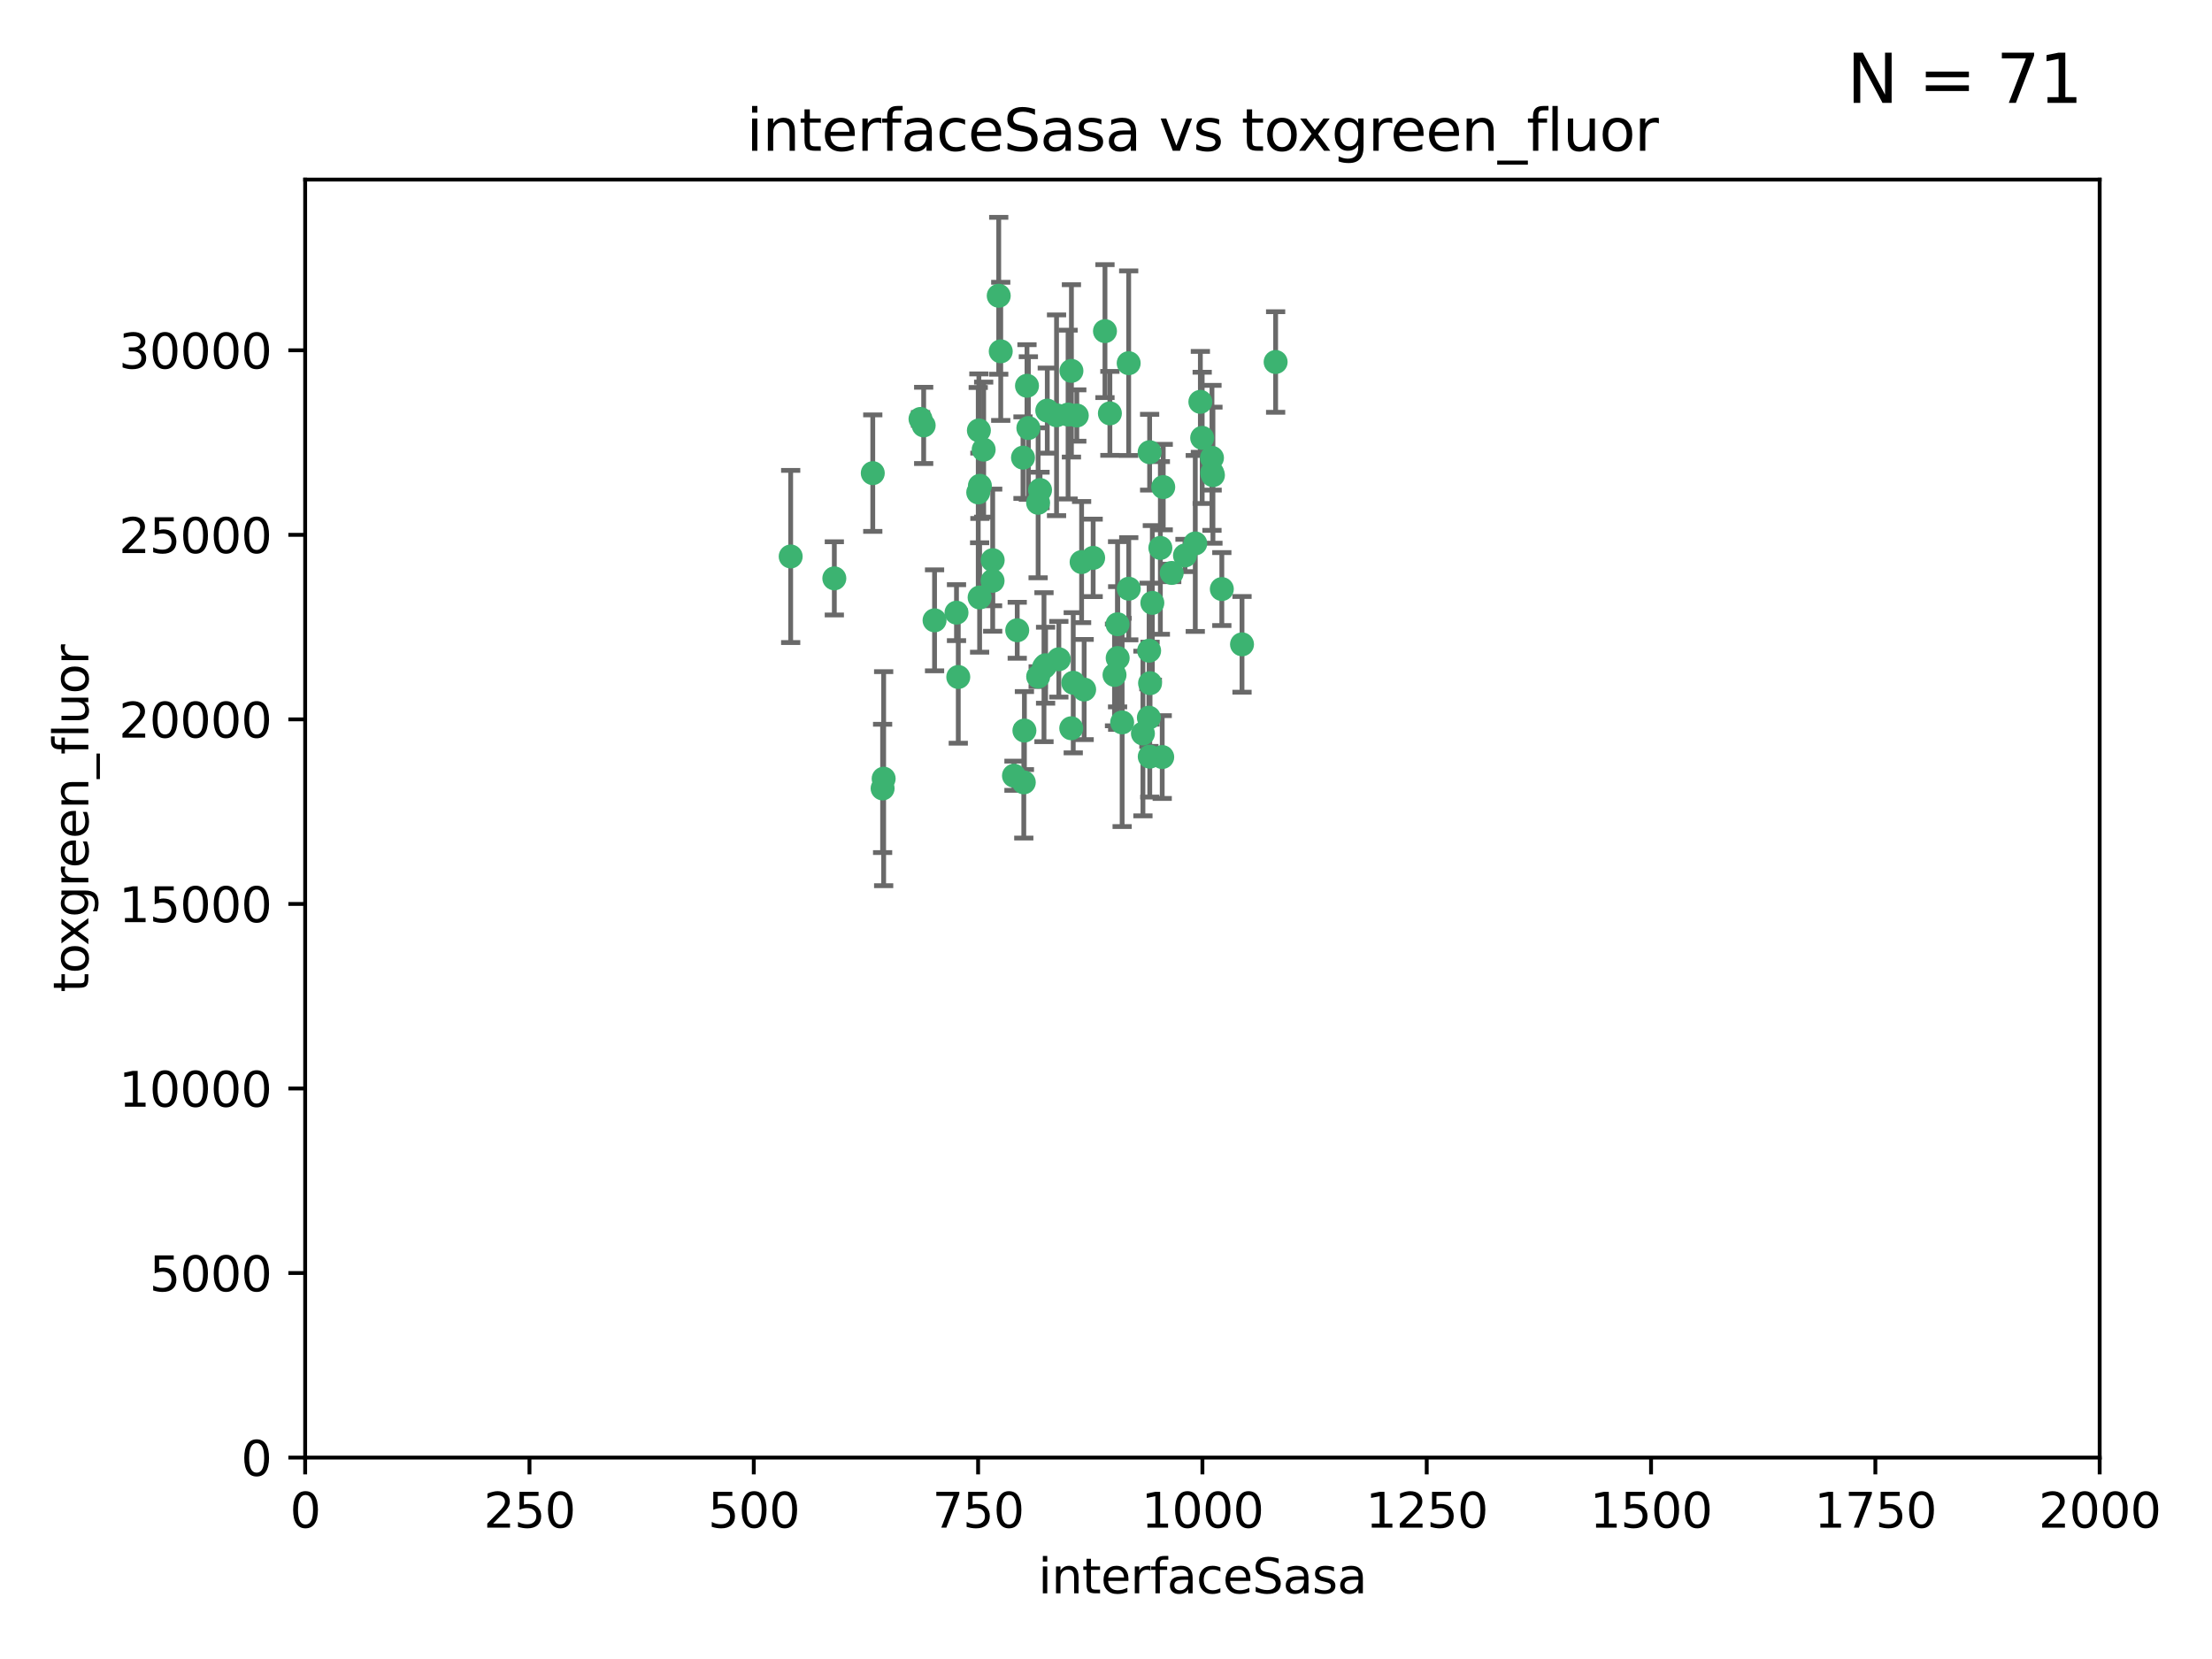 <?xml version="1.0" encoding="utf-8" standalone="no"?>
<!DOCTYPE svg PUBLIC "-//W3C//DTD SVG 1.1//EN"
  "http://www.w3.org/Graphics/SVG/1.1/DTD/svg11.dtd">
<svg xmlns:xlink="http://www.w3.org/1999/xlink" width="460.8pt" height="345.6pt" viewBox="0 0 460.8 345.6" xmlns="http://www.w3.org/2000/svg" version="1.1">
 <defs>
  <style type="text/css">*{stroke-linejoin: round; stroke-linecap: butt}</style>
 </defs>
 <g id="figure_1">
  <g id="patch_1">
   <path d="M 0 345.6 
L 460.8 345.6 
L 460.8 0 
L 0 0 
z
" style="fill: #ffffff"/>
  </g>
  <g id="axes_1">
   <g id="patch_2">
    <path d="M 63.571 303.64 
L 437.4 303.64 
L 437.4 37.411 
L 63.571 37.411 
z
" style="fill: #ffffff"/>
   </g>
   <g id="PathCollection_1">
    <defs>
     <path id="m1eea84bbd0" d="M 0 1.118 
C 0.297 1.118 0.581 1 0.791 0.791 
C 1 0.581 1.118 0.297 1.118 0 
C 1.118 -0.297 1 -0.581 0.791 -0.791 
C 0.581 -1 0.297 -1.118 0 -1.118 
C -0.297 -1.118 -0.581 -1 -0.791 -0.791 
C -1 -0.581 -1.118 -0.297 -1.118 0 
C -1.118 0.297 -1 0.581 -0.791 0.791 
C -0.581 1 -0.297 1.118 0 1.118 
z
" style="stroke: #3cb371"/>
    </defs>
    <g clip-path="url(#p9a8a666e93)">
     <use xlink:href="#m1eea84bbd0" x="242.323" y="101.468" style="fill: #3cb371; stroke: #3cb371"/>
     <use xlink:href="#m1eea84bbd0" x="248.998" y="113.209" style="fill: #3cb371; stroke: #3cb371"/>
     <use xlink:href="#m1eea84bbd0" x="239.489" y="94.202" style="fill: #3cb371; stroke: #3cb371"/>
     <use xlink:href="#m1eea84bbd0" x="250.437" y="91.216" style="fill: #3cb371; stroke: #3cb371"/>
     <use xlink:href="#m1eea84bbd0" x="218.168" y="85.534" style="fill: #3cb371; stroke: #3cb371"/>
     <use xlink:href="#m1eea84bbd0" x="265.738" y="75.411" style="fill: #3cb371; stroke: #3cb371"/>
     <use xlink:href="#m1eea84bbd0" x="250.058" y="83.709" style="fill: #3cb371; stroke: #3cb371"/>
     <use xlink:href="#m1eea84bbd0" x="252.676" y="98.99" style="fill: #3cb371; stroke: #3cb371"/>
     <use xlink:href="#m1eea84bbd0" x="230.187" y="68.982" style="fill: #3cb371; stroke: #3cb371"/>
     <use xlink:href="#m1eea84bbd0" x="240.054" y="125.588" style="fill: #3cb371; stroke: #3cb371"/>
     <use xlink:href="#m1eea84bbd0" x="246.854" y="115.714" style="fill: #3cb371; stroke: #3cb371"/>
     <use xlink:href="#m1eea84bbd0" x="239.385" y="135.552" style="fill: #3cb371; stroke: #3cb371"/>
     <use xlink:href="#m1eea84bbd0" x="223.198" y="77.26" style="fill: #3cb371; stroke: #3cb371"/>
     <use xlink:href="#m1eea84bbd0" x="258.734" y="134.228" style="fill: #3cb371; stroke: #3cb371"/>
     <use xlink:href="#m1eea84bbd0" x="233.762" y="150.489" style="fill: #3cb371; stroke: #3cb371"/>
     <use xlink:href="#m1eea84bbd0" x="235.142" y="122.642" style="fill: #3cb371; stroke: #3cb371"/>
     <use xlink:href="#m1eea84bbd0" x="208.054" y="61.614" style="fill: #3cb371; stroke: #3cb371"/>
     <use xlink:href="#m1eea84bbd0" x="220.097" y="86.51" style="fill: #3cb371; stroke: #3cb371"/>
     <use xlink:href="#m1eea84bbd0" x="223.161" y="151.709" style="fill: #3cb371; stroke: #3cb371"/>
     <use xlink:href="#m1eea84bbd0" x="241.725" y="114.141" style="fill: #3cb371; stroke: #3cb371"/>
     <use xlink:href="#m1eea84bbd0" x="225.848" y="143.643" style="fill: #3cb371; stroke: #3cb371"/>
     <use xlink:href="#m1eea84bbd0" x="252.51" y="98.495" style="fill: #3cb371; stroke: #3cb371"/>
     <use xlink:href="#m1eea84bbd0" x="227.725" y="116.213" style="fill: #3cb371; stroke: #3cb371"/>
     <use xlink:href="#m1eea84bbd0" x="235.125" y="75.657" style="fill: #3cb371; stroke: #3cb371"/>
     <use xlink:href="#m1eea84bbd0" x="206.772" y="120.994" style="fill: #3cb371; stroke: #3cb371"/>
     <use xlink:href="#m1eea84bbd0" x="244.091" y="119.355" style="fill: #3cb371; stroke: #3cb371"/>
     <use xlink:href="#m1eea84bbd0" x="211.908" y="131.297" style="fill: #3cb371; stroke: #3cb371"/>
     <use xlink:href="#m1eea84bbd0" x="231.211" y="86.113" style="fill: #3cb371; stroke: #3cb371"/>
     <use xlink:href="#m1eea84bbd0" x="214.228" y="89.164" style="fill: #3cb371; stroke: #3cb371"/>
     <use xlink:href="#m1eea84bbd0" x="213.404" y="152.188" style="fill: #3cb371; stroke: #3cb371"/>
     <use xlink:href="#m1eea84bbd0" x="204.131" y="101.2" style="fill: #3cb371; stroke: #3cb371"/>
     <use xlink:href="#m1eea84bbd0" x="216.658" y="102.076" style="fill: #3cb371; stroke: #3cb371"/>
     <use xlink:href="#m1eea84bbd0" x="204.916" y="93.664" style="fill: #3cb371; stroke: #3cb371"/>
     <use xlink:href="#m1eea84bbd0" x="192.417" y="88.619" style="fill: #3cb371; stroke: #3cb371"/>
     <use xlink:href="#m1eea84bbd0" x="213.275" y="162.98" style="fill: #3cb371; stroke: #3cb371"/>
     <use xlink:href="#m1eea84bbd0" x="216.269" y="140.946" style="fill: #3cb371; stroke: #3cb371"/>
     <use xlink:href="#m1eea84bbd0" x="222.501" y="86.364" style="fill: #3cb371; stroke: #3cb371"/>
     <use xlink:href="#m1eea84bbd0" x="206.796" y="116.695" style="fill: #3cb371; stroke: #3cb371"/>
     <use xlink:href="#m1eea84bbd0" x="199.256" y="127.627" style="fill: #3cb371; stroke: #3cb371"/>
     <use xlink:href="#m1eea84bbd0" x="191.759" y="87.275" style="fill: #3cb371; stroke: #3cb371"/>
     <use xlink:href="#m1eea84bbd0" x="216.26" y="104.742" style="fill: #3cb371; stroke: #3cb371"/>
     <use xlink:href="#m1eea84bbd0" x="220.577" y="137.333" style="fill: #3cb371; stroke: #3cb371"/>
     <use xlink:href="#m1eea84bbd0" x="242.11" y="157.707" style="fill: #3cb371; stroke: #3cb371"/>
     <use xlink:href="#m1eea84bbd0" x="223.577" y="142.231" style="fill: #3cb371; stroke: #3cb371"/>
     <use xlink:href="#m1eea84bbd0" x="254.529" y="122.711" style="fill: #3cb371; stroke: #3cb371"/>
     <use xlink:href="#m1eea84bbd0" x="208.473" y="73.19" style="fill: #3cb371; stroke: #3cb371"/>
     <use xlink:href="#m1eea84bbd0" x="203.92" y="89.665" style="fill: #3cb371; stroke: #3cb371"/>
     <use xlink:href="#m1eea84bbd0" x="181.815" y="98.564" style="fill: #3cb371; stroke: #3cb371"/>
     <use xlink:href="#m1eea84bbd0" x="239.332" y="149.505" style="fill: #3cb371; stroke: #3cb371"/>
     <use xlink:href="#m1eea84bbd0" x="204.073" y="124.466" style="fill: #3cb371; stroke: #3cb371"/>
     <use xlink:href="#m1eea84bbd0" x="239.579" y="142.317" style="fill: #3cb371; stroke: #3cb371"/>
     <use xlink:href="#m1eea84bbd0" x="232.833" y="137.081" style="fill: #3cb371; stroke: #3cb371"/>
     <use xlink:href="#m1eea84bbd0" x="252.476" y="95.381" style="fill: #3cb371; stroke: #3cb371"/>
     <use xlink:href="#m1eea84bbd0" x="203.785" y="102.582" style="fill: #3cb371; stroke: #3cb371"/>
     <use xlink:href="#m1eea84bbd0" x="213.94" y="80.363" style="fill: #3cb371; stroke: #3cb371"/>
     <use xlink:href="#m1eea84bbd0" x="194.686" y="129.227" style="fill: #3cb371; stroke: #3cb371"/>
     <use xlink:href="#m1eea84bbd0" x="217.482" y="138.988" style="fill: #3cb371; stroke: #3cb371"/>
     <use xlink:href="#m1eea84bbd0" x="183.864" y="164.244" style="fill: #3cb371; stroke: #3cb371"/>
     <use xlink:href="#m1eea84bbd0" x="213.11" y="95.337" style="fill: #3cb371; stroke: #3cb371"/>
     <use xlink:href="#m1eea84bbd0" x="225.318" y="117.087" style="fill: #3cb371; stroke: #3cb371"/>
     <use xlink:href="#m1eea84bbd0" x="211.23" y="161.597" style="fill: #3cb371; stroke: #3cb371"/>
     <use xlink:href="#m1eea84bbd0" x="238.093" y="152.807" style="fill: #3cb371; stroke: #3cb371"/>
     <use xlink:href="#m1eea84bbd0" x="199.626" y="141.03" style="fill: #3cb371; stroke: #3cb371"/>
     <use xlink:href="#m1eea84bbd0" x="232.811" y="130.043" style="fill: #3cb371; stroke: #3cb371"/>
     <use xlink:href="#m1eea84bbd0" x="224.314" y="86.559" style="fill: #3cb371; stroke: #3cb371"/>
     <use xlink:href="#m1eea84bbd0" x="239.516" y="157.623" style="fill: #3cb371; stroke: #3cb371"/>
     <use xlink:href="#m1eea84bbd0" x="164.714" y="115.921" style="fill: #3cb371; stroke: #3cb371"/>
     <use xlink:href="#m1eea84bbd0" x="217.815" y="138.579" style="fill: #3cb371; stroke: #3cb371"/>
     <use xlink:href="#m1eea84bbd0" x="184.082" y="162.212" style="fill: #3cb371; stroke: #3cb371"/>
     <use xlink:href="#m1eea84bbd0" x="232.174" y="140.599" style="fill: #3cb371; stroke: #3cb371"/>
     <use xlink:href="#m1eea84bbd0" x="173.806" y="120.484" style="fill: #3cb371; stroke: #3cb371"/>
    </g>
   </g>
   <g id="matplotlib.axis_1">
    <g id="xtick_1">
     <g id="line2d_1">
      <defs>
       <path id="md3dbc1f61a" d="M 0 0 
L 0 3.5 
" style="stroke: #000000; stroke-width: 0.8"/>
      </defs>
      <g>
       <use xlink:href="#md3dbc1f61a" x="63.571" y="303.64" style="stroke: #000000; stroke-width: 0.8"/>
      </g>
     </g>
     <g id="text_1">
      <!-- 0 -->
      <g transform="translate(60.39 318.238)scale(0.1 -0.1)">
       <defs>
        <path id="DejaVuSans-30" d="M 2034 4250 
Q 1547 4250 1301 3770 
Q 1056 3291 1056 2328 
Q 1056 1369 1301 889 
Q 1547 409 2034 409 
Q 2525 409 2770 889 
Q 3016 1369 3016 2328 
Q 3016 3291 2770 3770 
Q 2525 4250 2034 4250 
z
M 2034 4750 
Q 2819 4750 3233 4129 
Q 3647 3509 3647 2328 
Q 3647 1150 3233 529 
Q 2819 -91 2034 -91 
Q 1250 -91 836 529 
Q 422 1150 422 2328 
Q 422 3509 836 4129 
Q 1250 4750 2034 4750 
z
" transform="scale(0.016)"/>
       </defs>
       <use xlink:href="#DejaVuSans-30"/>
      </g>
     </g>
    </g>
    <g id="xtick_2">
     <g id="line2d_2">
      <g>
       <use xlink:href="#md3dbc1f61a" x="110.3" y="303.64" style="stroke: #000000; stroke-width: 0.8"/>
      </g>
     </g>
     <g id="text_2">
      <!-- 250 -->
      <g transform="translate(100.756 318.238)scale(0.1 -0.1)">
       <defs>
        <path id="DejaVuSans-32" d="M 1228 531 
L 3431 531 
L 3431 0 
L 469 0 
L 469 531 
Q 828 903 1448 1529 
Q 2069 2156 2228 2338 
Q 2531 2678 2651 2914 
Q 2772 3150 2772 3378 
Q 2772 3750 2511 3984 
Q 2250 4219 1831 4219 
Q 1534 4219 1204 4116 
Q 875 4013 500 3803 
L 500 4441 
Q 881 4594 1212 4672 
Q 1544 4750 1819 4750 
Q 2544 4750 2975 4387 
Q 3406 4025 3406 3419 
Q 3406 3131 3298 2873 
Q 3191 2616 2906 2266 
Q 2828 2175 2409 1742 
Q 1991 1309 1228 531 
z
" transform="scale(0.016)"/>
        <path id="DejaVuSans-35" d="M 691 4666 
L 3169 4666 
L 3169 4134 
L 1269 4134 
L 1269 2991 
Q 1406 3038 1543 3061 
Q 1681 3084 1819 3084 
Q 2600 3084 3056 2656 
Q 3513 2228 3513 1497 
Q 3513 744 3044 326 
Q 2575 -91 1722 -91 
Q 1428 -91 1123 -41 
Q 819 9 494 109 
L 494 744 
Q 775 591 1075 516 
Q 1375 441 1709 441 
Q 2250 441 2565 725 
Q 2881 1009 2881 1497 
Q 2881 1984 2565 2268 
Q 2250 2553 1709 2553 
Q 1456 2553 1204 2497 
Q 953 2441 691 2322 
L 691 4666 
z
" transform="scale(0.016)"/>
       </defs>
       <use xlink:href="#DejaVuSans-32"/>
       <use xlink:href="#DejaVuSans-35" x="63.623"/>
       <use xlink:href="#DejaVuSans-30" x="127.246"/>
      </g>
     </g>
    </g>
    <g id="xtick_3">
     <g id="line2d_3">
      <g>
       <use xlink:href="#md3dbc1f61a" x="157.028" y="303.64" style="stroke: #000000; stroke-width: 0.8"/>
      </g>
     </g>
     <g id="text_3">
      <!-- 500 -->
      <g transform="translate(147.485 318.238)scale(0.1 -0.1)">
       <use xlink:href="#DejaVuSans-35"/>
       <use xlink:href="#DejaVuSans-30" x="63.623"/>
       <use xlink:href="#DejaVuSans-30" x="127.246"/>
      </g>
     </g>
    </g>
    <g id="xtick_4">
     <g id="line2d_4">
      <g>
       <use xlink:href="#md3dbc1f61a" x="203.757" y="303.64" style="stroke: #000000; stroke-width: 0.8"/>
      </g>
     </g>
     <g id="text_4">
      <!-- 750 -->
      <g transform="translate(194.213 318.238)scale(0.1 -0.1)">
       <defs>
        <path id="DejaVuSans-37" d="M 525 4666 
L 3525 4666 
L 3525 4397 
L 1831 0 
L 1172 0 
L 2766 4134 
L 525 4134 
L 525 4666 
z
" transform="scale(0.016)"/>
       </defs>
       <use xlink:href="#DejaVuSans-37"/>
       <use xlink:href="#DejaVuSans-35" x="63.623"/>
       <use xlink:href="#DejaVuSans-30" x="127.246"/>
      </g>
     </g>
    </g>
    <g id="xtick_5">
     <g id="line2d_5">
      <g>
       <use xlink:href="#md3dbc1f61a" x="250.486" y="303.64" style="stroke: #000000; stroke-width: 0.8"/>
      </g>
     </g>
     <g id="text_5">
      <!-- 1000 -->
      <g transform="translate(237.761 318.238)scale(0.1 -0.1)">
       <defs>
        <path id="DejaVuSans-31" d="M 794 531 
L 1825 531 
L 1825 4091 
L 703 3866 
L 703 4441 
L 1819 4666 
L 2450 4666 
L 2450 531 
L 3481 531 
L 3481 0 
L 794 0 
L 794 531 
z
" transform="scale(0.016)"/>
       </defs>
       <use xlink:href="#DejaVuSans-31"/>
       <use xlink:href="#DejaVuSans-30" x="63.623"/>
       <use xlink:href="#DejaVuSans-30" x="127.246"/>
       <use xlink:href="#DejaVuSans-30" x="190.869"/>
      </g>
     </g>
    </g>
    <g id="xtick_6">
     <g id="line2d_6">
      <g>
       <use xlink:href="#md3dbc1f61a" x="297.214" y="303.64" style="stroke: #000000; stroke-width: 0.8"/>
      </g>
     </g>
     <g id="text_6">
      <!-- 1250 -->
      <g transform="translate(284.489 318.238)scale(0.1 -0.1)">
       <use xlink:href="#DejaVuSans-31"/>
       <use xlink:href="#DejaVuSans-32" x="63.623"/>
       <use xlink:href="#DejaVuSans-35" x="127.246"/>
       <use xlink:href="#DejaVuSans-30" x="190.869"/>
      </g>
     </g>
    </g>
    <g id="xtick_7">
     <g id="line2d_7">
      <g>
       <use xlink:href="#md3dbc1f61a" x="343.943" y="303.64" style="stroke: #000000; stroke-width: 0.8"/>
      </g>
     </g>
     <g id="text_7">
      <!-- 1500 -->
      <g transform="translate(331.218 318.238)scale(0.1 -0.1)">
       <use xlink:href="#DejaVuSans-31"/>
       <use xlink:href="#DejaVuSans-35" x="63.623"/>
       <use xlink:href="#DejaVuSans-30" x="127.246"/>
       <use xlink:href="#DejaVuSans-30" x="190.869"/>
      </g>
     </g>
    </g>
    <g id="xtick_8">
     <g id="line2d_8">
      <g>
       <use xlink:href="#md3dbc1f61a" x="390.671" y="303.64" style="stroke: #000000; stroke-width: 0.8"/>
      </g>
     </g>
     <g id="text_8">
      <!-- 1750 -->
      <g transform="translate(377.946 318.238)scale(0.1 -0.1)">
       <use xlink:href="#DejaVuSans-31"/>
       <use xlink:href="#DejaVuSans-37" x="63.623"/>
       <use xlink:href="#DejaVuSans-35" x="127.246"/>
       <use xlink:href="#DejaVuSans-30" x="190.869"/>
      </g>
     </g>
    </g>
    <g id="xtick_9">
     <g id="line2d_9">
      <g>
       <use xlink:href="#md3dbc1f61a" x="437.4" y="303.64" style="stroke: #000000; stroke-width: 0.8"/>
      </g>
     </g>
     <g id="text_9">
      <!-- 2000 -->
      <g transform="translate(424.675 318.238)scale(0.1 -0.1)">
       <use xlink:href="#DejaVuSans-32"/>
       <use xlink:href="#DejaVuSans-30" x="63.623"/>
       <use xlink:href="#DejaVuSans-30" x="127.246"/>
       <use xlink:href="#DejaVuSans-30" x="190.869"/>
      </g>
     </g>
    </g>
    <g id="text_10">
     <!-- interfaceSasa -->
     <g transform="translate(216.279 331.917)scale(0.1 -0.1)">
      <defs>
       <path id="DejaVuSans-69" d="M 603 3500 
L 1178 3500 
L 1178 0 
L 603 0 
L 603 3500 
z
M 603 4863 
L 1178 4863 
L 1178 4134 
L 603 4134 
L 603 4863 
z
" transform="scale(0.016)"/>
       <path id="DejaVuSans-6e" d="M 3513 2113 
L 3513 0 
L 2938 0 
L 2938 2094 
Q 2938 2591 2744 2837 
Q 2550 3084 2163 3084 
Q 1697 3084 1428 2787 
Q 1159 2491 1159 1978 
L 1159 0 
L 581 0 
L 581 3500 
L 1159 3500 
L 1159 2956 
Q 1366 3272 1645 3428 
Q 1925 3584 2291 3584 
Q 2894 3584 3203 3211 
Q 3513 2838 3513 2113 
z
" transform="scale(0.016)"/>
       <path id="DejaVuSans-74" d="M 1172 4494 
L 1172 3500 
L 2356 3500 
L 2356 3053 
L 1172 3053 
L 1172 1153 
Q 1172 725 1289 603 
Q 1406 481 1766 481 
L 2356 481 
L 2356 0 
L 1766 0 
Q 1100 0 847 248 
Q 594 497 594 1153 
L 594 3053 
L 172 3053 
L 172 3500 
L 594 3500 
L 594 4494 
L 1172 4494 
z
" transform="scale(0.016)"/>
       <path id="DejaVuSans-65" d="M 3597 1894 
L 3597 1613 
L 953 1613 
Q 991 1019 1311 708 
Q 1631 397 2203 397 
Q 2534 397 2845 478 
Q 3156 559 3463 722 
L 3463 178 
Q 3153 47 2828 -22 
Q 2503 -91 2169 -91 
Q 1331 -91 842 396 
Q 353 884 353 1716 
Q 353 2575 817 3079 
Q 1281 3584 2069 3584 
Q 2775 3584 3186 3129 
Q 3597 2675 3597 1894 
z
M 3022 2063 
Q 3016 2534 2758 2815 
Q 2500 3097 2075 3097 
Q 1594 3097 1305 2825 
Q 1016 2553 972 2059 
L 3022 2063 
z
" transform="scale(0.016)"/>
       <path id="DejaVuSans-72" d="M 2631 2963 
Q 2534 3019 2420 3045 
Q 2306 3072 2169 3072 
Q 1681 3072 1420 2755 
Q 1159 2438 1159 1844 
L 1159 0 
L 581 0 
L 581 3500 
L 1159 3500 
L 1159 2956 
Q 1341 3275 1631 3429 
Q 1922 3584 2338 3584 
Q 2397 3584 2469 3576 
Q 2541 3569 2628 3553 
L 2631 2963 
z
" transform="scale(0.016)"/>
       <path id="DejaVuSans-66" d="M 2375 4863 
L 2375 4384 
L 1825 4384 
Q 1516 4384 1395 4259 
Q 1275 4134 1275 3809 
L 1275 3500 
L 2222 3500 
L 2222 3053 
L 1275 3053 
L 1275 0 
L 697 0 
L 697 3053 
L 147 3053 
L 147 3500 
L 697 3500 
L 697 3744 
Q 697 4328 969 4595 
Q 1241 4863 1831 4863 
L 2375 4863 
z
" transform="scale(0.016)"/>
       <path id="DejaVuSans-61" d="M 2194 1759 
Q 1497 1759 1228 1600 
Q 959 1441 959 1056 
Q 959 750 1161 570 
Q 1363 391 1709 391 
Q 2188 391 2477 730 
Q 2766 1069 2766 1631 
L 2766 1759 
L 2194 1759 
z
M 3341 1997 
L 3341 0 
L 2766 0 
L 2766 531 
Q 2569 213 2275 61 
Q 1981 -91 1556 -91 
Q 1019 -91 701 211 
Q 384 513 384 1019 
Q 384 1609 779 1909 
Q 1175 2209 1959 2209 
L 2766 2209 
L 2766 2266 
Q 2766 2663 2505 2880 
Q 2244 3097 1772 3097 
Q 1472 3097 1187 3025 
Q 903 2953 641 2809 
L 641 3341 
Q 956 3463 1253 3523 
Q 1550 3584 1831 3584 
Q 2591 3584 2966 3190 
Q 3341 2797 3341 1997 
z
" transform="scale(0.016)"/>
       <path id="DejaVuSans-63" d="M 3122 3366 
L 3122 2828 
Q 2878 2963 2633 3030 
Q 2388 3097 2138 3097 
Q 1578 3097 1268 2742 
Q 959 2388 959 1747 
Q 959 1106 1268 751 
Q 1578 397 2138 397 
Q 2388 397 2633 464 
Q 2878 531 3122 666 
L 3122 134 
Q 2881 22 2623 -34 
Q 2366 -91 2075 -91 
Q 1284 -91 818 406 
Q 353 903 353 1747 
Q 353 2603 823 3093 
Q 1294 3584 2113 3584 
Q 2378 3584 2631 3529 
Q 2884 3475 3122 3366 
z
" transform="scale(0.016)"/>
       <path id="DejaVuSans-53" d="M 3425 4513 
L 3425 3897 
Q 3066 4069 2747 4153 
Q 2428 4238 2131 4238 
Q 1616 4238 1336 4038 
Q 1056 3838 1056 3469 
Q 1056 3159 1242 3001 
Q 1428 2844 1947 2747 
L 2328 2669 
Q 3034 2534 3370 2195 
Q 3706 1856 3706 1288 
Q 3706 609 3251 259 
Q 2797 -91 1919 -91 
Q 1588 -91 1214 -16 
Q 841 59 441 206 
L 441 856 
Q 825 641 1194 531 
Q 1563 422 1919 422 
Q 2459 422 2753 634 
Q 3047 847 3047 1241 
Q 3047 1584 2836 1778 
Q 2625 1972 2144 2069 
L 1759 2144 
Q 1053 2284 737 2584 
Q 422 2884 422 3419 
Q 422 4038 858 4394 
Q 1294 4750 2059 4750 
Q 2388 4750 2728 4690 
Q 3069 4631 3425 4513 
z
" transform="scale(0.016)"/>
       <path id="DejaVuSans-73" d="M 2834 3397 
L 2834 2853 
Q 2591 2978 2328 3040 
Q 2066 3103 1784 3103 
Q 1356 3103 1142 2972 
Q 928 2841 928 2578 
Q 928 2378 1081 2264 
Q 1234 2150 1697 2047 
L 1894 2003 
Q 2506 1872 2764 1633 
Q 3022 1394 3022 966 
Q 3022 478 2636 193 
Q 2250 -91 1575 -91 
Q 1294 -91 989 -36 
Q 684 19 347 128 
L 347 722 
Q 666 556 975 473 
Q 1284 391 1588 391 
Q 1994 391 2212 530 
Q 2431 669 2431 922 
Q 2431 1156 2273 1281 
Q 2116 1406 1581 1522 
L 1381 1569 
Q 847 1681 609 1914 
Q 372 2147 372 2553 
Q 372 3047 722 3315 
Q 1072 3584 1716 3584 
Q 2034 3584 2315 3537 
Q 2597 3491 2834 3397 
z
" transform="scale(0.016)"/>
      </defs>
      <use xlink:href="#DejaVuSans-69"/>
      <use xlink:href="#DejaVuSans-6e" x="27.783"/>
      <use xlink:href="#DejaVuSans-74" x="91.162"/>
      <use xlink:href="#DejaVuSans-65" x="130.371"/>
      <use xlink:href="#DejaVuSans-72" x="191.895"/>
      <use xlink:href="#DejaVuSans-66" x="233.008"/>
      <use xlink:href="#DejaVuSans-61" x="268.213"/>
      <use xlink:href="#DejaVuSans-63" x="329.492"/>
      <use xlink:href="#DejaVuSans-65" x="384.473"/>
      <use xlink:href="#DejaVuSans-53" x="445.996"/>
      <use xlink:href="#DejaVuSans-61" x="509.473"/>
      <use xlink:href="#DejaVuSans-73" x="570.752"/>
      <use xlink:href="#DejaVuSans-61" x="622.852"/>
     </g>
    </g>
   </g>
   <g id="matplotlib.axis_2">
    <g id="ytick_1">
     <g id="line2d_10">
      <defs>
       <path id="m0fa04a6f9f" d="M 0 0 
L -3.5 0 
" style="stroke: #000000; stroke-width: 0.8"/>
      </defs>
      <g>
       <use xlink:href="#m0fa04a6f9f" x="63.571" y="303.64" style="stroke: #000000; stroke-width: 0.8"/>
      </g>
     </g>
     <g id="text_11">
      <!-- 0 -->
      <g transform="translate(50.209 307.439)scale(0.1 -0.1)">
       <use xlink:href="#DejaVuSans-30"/>
      </g>
     </g>
    </g>
    <g id="ytick_2">
     <g id="line2d_11">
      <g>
       <use xlink:href="#m0fa04a6f9f" x="63.571" y="265.195" style="stroke: #000000; stroke-width: 0.8"/>
      </g>
     </g>
     <g id="text_12">
      <!-- 5000 -->
      <g transform="translate(31.121 268.994)scale(0.1 -0.1)">
       <use xlink:href="#DejaVuSans-35"/>
       <use xlink:href="#DejaVuSans-30" x="63.623"/>
       <use xlink:href="#DejaVuSans-30" x="127.246"/>
       <use xlink:href="#DejaVuSans-30" x="190.869"/>
      </g>
     </g>
    </g>
    <g id="ytick_3">
     <g id="line2d_12">
      <g>
       <use xlink:href="#m0fa04a6f9f" x="63.571" y="226.75" style="stroke: #000000; stroke-width: 0.8"/>
      </g>
     </g>
     <g id="text_13">
      <!-- 10000 -->
      <g transform="translate(24.759 230.549)scale(0.1 -0.1)">
       <use xlink:href="#DejaVuSans-31"/>
       <use xlink:href="#DejaVuSans-30" x="63.623"/>
       <use xlink:href="#DejaVuSans-30" x="127.246"/>
       <use xlink:href="#DejaVuSans-30" x="190.869"/>
       <use xlink:href="#DejaVuSans-30" x="254.492"/>
      </g>
     </g>
    </g>
    <g id="ytick_4">
     <g id="line2d_13">
      <g>
       <use xlink:href="#m0fa04a6f9f" x="63.571" y="188.305" style="stroke: #000000; stroke-width: 0.8"/>
      </g>
     </g>
     <g id="text_14">
      <!-- 15000 -->
      <g transform="translate(24.759 192.104)scale(0.1 -0.1)">
       <use xlink:href="#DejaVuSans-31"/>
       <use xlink:href="#DejaVuSans-35" x="63.623"/>
       <use xlink:href="#DejaVuSans-30" x="127.246"/>
       <use xlink:href="#DejaVuSans-30" x="190.869"/>
       <use xlink:href="#DejaVuSans-30" x="254.492"/>
      </g>
     </g>
    </g>
    <g id="ytick_5">
     <g id="line2d_14">
      <g>
       <use xlink:href="#m0fa04a6f9f" x="63.571" y="149.86" style="stroke: #000000; stroke-width: 0.8"/>
      </g>
     </g>
     <g id="text_15">
      <!-- 20000 -->
      <g transform="translate(24.759 153.659)scale(0.1 -0.1)">
       <use xlink:href="#DejaVuSans-32"/>
       <use xlink:href="#DejaVuSans-30" x="63.623"/>
       <use xlink:href="#DejaVuSans-30" x="127.246"/>
       <use xlink:href="#DejaVuSans-30" x="190.869"/>
       <use xlink:href="#DejaVuSans-30" x="254.492"/>
      </g>
     </g>
    </g>
    <g id="ytick_6">
     <g id="line2d_15">
      <g>
       <use xlink:href="#m0fa04a6f9f" x="63.571" y="111.415" style="stroke: #000000; stroke-width: 0.8"/>
      </g>
     </g>
     <g id="text_16">
      <!-- 25000 -->
      <g transform="translate(24.759 115.214)scale(0.1 -0.1)">
       <use xlink:href="#DejaVuSans-32"/>
       <use xlink:href="#DejaVuSans-35" x="63.623"/>
       <use xlink:href="#DejaVuSans-30" x="127.246"/>
       <use xlink:href="#DejaVuSans-30" x="190.869"/>
       <use xlink:href="#DejaVuSans-30" x="254.492"/>
      </g>
     </g>
    </g>
    <g id="ytick_7">
     <g id="line2d_16">
      <g>
       <use xlink:href="#m0fa04a6f9f" x="63.571" y="72.97" style="stroke: #000000; stroke-width: 0.8"/>
      </g>
     </g>
     <g id="text_17">
      <!-- 30000 -->
      <g transform="translate(24.759 76.769)scale(0.1 -0.1)">
       <defs>
        <path id="DejaVuSans-33" d="M 2597 2516 
Q 3050 2419 3304 2112 
Q 3559 1806 3559 1356 
Q 3559 666 3084 287 
Q 2609 -91 1734 -91 
Q 1441 -91 1130 -33 
Q 819 25 488 141 
L 488 750 
Q 750 597 1062 519 
Q 1375 441 1716 441 
Q 2309 441 2620 675 
Q 2931 909 2931 1356 
Q 2931 1769 2642 2001 
Q 2353 2234 1838 2234 
L 1294 2234 
L 1294 2753 
L 1863 2753 
Q 2328 2753 2575 2939 
Q 2822 3125 2822 3475 
Q 2822 3834 2567 4026 
Q 2313 4219 1838 4219 
Q 1578 4219 1281 4162 
Q 984 4106 628 3988 
L 628 4550 
Q 988 4650 1302 4700 
Q 1616 4750 1894 4750 
Q 2613 4750 3031 4423 
Q 3450 4097 3450 3541 
Q 3450 3153 3228 2886 
Q 3006 2619 2597 2516 
z
" transform="scale(0.016)"/>
       </defs>
       <use xlink:href="#DejaVuSans-33"/>
       <use xlink:href="#DejaVuSans-30" x="63.623"/>
       <use xlink:href="#DejaVuSans-30" x="127.246"/>
       <use xlink:href="#DejaVuSans-30" x="190.869"/>
       <use xlink:href="#DejaVuSans-30" x="254.492"/>
      </g>
     </g>
    </g>
    <g id="text_18">
     <!-- toxgreen_fluor -->
     <g transform="translate(18.401 206.72)rotate(-90)scale(0.1 -0.1)">
      <defs>
       <path id="DejaVuSans-6f" d="M 1959 3097 
Q 1497 3097 1228 2736 
Q 959 2375 959 1747 
Q 959 1119 1226 758 
Q 1494 397 1959 397 
Q 2419 397 2687 759 
Q 2956 1122 2956 1747 
Q 2956 2369 2687 2733 
Q 2419 3097 1959 3097 
z
M 1959 3584 
Q 2709 3584 3137 3096 
Q 3566 2609 3566 1747 
Q 3566 888 3137 398 
Q 2709 -91 1959 -91 
Q 1206 -91 779 398 
Q 353 888 353 1747 
Q 353 2609 779 3096 
Q 1206 3584 1959 3584 
z
" transform="scale(0.016)"/>
       <path id="DejaVuSans-78" d="M 3513 3500 
L 2247 1797 
L 3578 0 
L 2900 0 
L 1881 1375 
L 863 0 
L 184 0 
L 1544 1831 
L 300 3500 
L 978 3500 
L 1906 2253 
L 2834 3500 
L 3513 3500 
z
" transform="scale(0.016)"/>
       <path id="DejaVuSans-67" d="M 2906 1791 
Q 2906 2416 2648 2759 
Q 2391 3103 1925 3103 
Q 1463 3103 1205 2759 
Q 947 2416 947 1791 
Q 947 1169 1205 825 
Q 1463 481 1925 481 
Q 2391 481 2648 825 
Q 2906 1169 2906 1791 
z
M 3481 434 
Q 3481 -459 3084 -895 
Q 2688 -1331 1869 -1331 
Q 1566 -1331 1297 -1286 
Q 1028 -1241 775 -1147 
L 775 -588 
Q 1028 -725 1275 -790 
Q 1522 -856 1778 -856 
Q 2344 -856 2625 -561 
Q 2906 -266 2906 331 
L 2906 616 
Q 2728 306 2450 153 
Q 2172 0 1784 0 
Q 1141 0 747 490 
Q 353 981 353 1791 
Q 353 2603 747 3093 
Q 1141 3584 1784 3584 
Q 2172 3584 2450 3431 
Q 2728 3278 2906 2969 
L 2906 3500 
L 3481 3500 
L 3481 434 
z
" transform="scale(0.016)"/>
       <path id="DejaVuSans-5f" d="M 3263 -1063 
L 3263 -1509 
L -63 -1509 
L -63 -1063 
L 3263 -1063 
z
" transform="scale(0.016)"/>
       <path id="DejaVuSans-6c" d="M 603 4863 
L 1178 4863 
L 1178 0 
L 603 0 
L 603 4863 
z
" transform="scale(0.016)"/>
       <path id="DejaVuSans-75" d="M 544 1381 
L 544 3500 
L 1119 3500 
L 1119 1403 
Q 1119 906 1312 657 
Q 1506 409 1894 409 
Q 2359 409 2629 706 
Q 2900 1003 2900 1516 
L 2900 3500 
L 3475 3500 
L 3475 0 
L 2900 0 
L 2900 538 
Q 2691 219 2414 64 
Q 2138 -91 1772 -91 
Q 1169 -91 856 284 
Q 544 659 544 1381 
z
M 1991 3584 
L 1991 3584 
z
" transform="scale(0.016)"/>
      </defs>
      <use xlink:href="#DejaVuSans-74"/>
      <use xlink:href="#DejaVuSans-6f" x="39.209"/>
      <use xlink:href="#DejaVuSans-78" x="97.266"/>
      <use xlink:href="#DejaVuSans-67" x="156.445"/>
      <use xlink:href="#DejaVuSans-72" x="219.922"/>
      <use xlink:href="#DejaVuSans-65" x="258.785"/>
      <use xlink:href="#DejaVuSans-65" x="320.309"/>
      <use xlink:href="#DejaVuSans-6e" x="381.832"/>
      <use xlink:href="#DejaVuSans-5f" x="445.211"/>
      <use xlink:href="#DejaVuSans-66" x="495.211"/>
      <use xlink:href="#DejaVuSans-6c" x="530.416"/>
      <use xlink:href="#DejaVuSans-75" x="558.199"/>
      <use xlink:href="#DejaVuSans-6f" x="621.578"/>
      <use xlink:href="#DejaVuSans-72" x="682.76"/>
     </g>
    </g>
   </g>
   <g id="LineCollection_1">
    <path d="M 242.323 110.372 
L 242.323 92.564 
" clip-path="url(#p9a8a666e93)" style="fill: none; stroke: #696969"/>
    <path d="M 248.998 131.54 
L 248.998 94.878 
" clip-path="url(#p9a8a666e93)" style="fill: none; stroke: #696969"/>
    <path d="M 239.489 102.092 
L 239.489 86.312 
" clip-path="url(#p9a8a666e93)" style="fill: none; stroke: #696969"/>
    <path d="M 250.437 104.885 
L 250.437 77.547 
" clip-path="url(#p9a8a666e93)" style="fill: none; stroke: #696969"/>
    <path d="M 218.168 94.397 
L 218.168 76.671 
" clip-path="url(#p9a8a666e93)" style="fill: none; stroke: #696969"/>
    <path d="M 265.738 85.887 
L 265.738 64.935 
" clip-path="url(#p9a8a666e93)" style="fill: none; stroke: #696969"/>
    <path d="M 250.058 94.216 
L 250.058 73.202 
" clip-path="url(#p9a8a666e93)" style="fill: none; stroke: #696969"/>
    <path d="M 252.676 113.16 
L 252.676 84.82 
" clip-path="url(#p9a8a666e93)" style="fill: none; stroke: #696969"/>
    <path d="M 230.187 82.829 
L 230.187 55.134 
" clip-path="url(#p9a8a666e93)" style="fill: none; stroke: #696969"/>
    <path d="M 240.054 141.679 
L 240.054 109.496 
" clip-path="url(#p9a8a666e93)" style="fill: none; stroke: #696969"/>
    <path d="M 246.854 119.079 
L 246.854 112.349 
" clip-path="url(#p9a8a666e93)" style="fill: none; stroke: #696969"/>
    <path d="M 239.385 149.625 
L 239.385 121.48 
" clip-path="url(#p9a8a666e93)" style="fill: none; stroke: #696969"/>
    <path d="M 223.198 95.211 
L 223.198 59.31 
" clip-path="url(#p9a8a666e93)" style="fill: none; stroke: #696969"/>
    <path d="M 258.734 144.19 
L 258.734 124.265 
" clip-path="url(#p9a8a666e93)" style="fill: none; stroke: #696969"/>
    <path d="M 233.762 172.182 
L 233.762 128.796 
" clip-path="url(#p9a8a666e93)" style="fill: none; stroke: #696969"/>
    <path d="M 235.142 133.287 
L 235.142 111.997 
" clip-path="url(#p9a8a666e93)" style="fill: none; stroke: #696969"/>
    <path d="M 208.054 77.955 
L 208.054 45.272 
" clip-path="url(#p9a8a666e93)" style="fill: none; stroke: #696969"/>
    <path d="M 220.097 107.42 
L 220.097 65.6 
" clip-path="url(#p9a8a666e93)" style="fill: none; stroke: #696969"/>
    <path d="M 223.161 152.284 
L 223.161 151.134 
" clip-path="url(#p9a8a666e93)" style="fill: none; stroke: #696969"/>
    <path d="M 241.725 132.129 
L 241.725 96.152 
" clip-path="url(#p9a8a666e93)" style="fill: none; stroke: #696969"/>
    <path d="M 225.848 154.076 
L 225.848 133.21 
" clip-path="url(#p9a8a666e93)" style="fill: none; stroke: #696969"/>
    <path d="M 252.51 102.092 
L 252.51 94.897 
" clip-path="url(#p9a8a666e93)" style="fill: none; stroke: #696969"/>
    <path d="M 227.725 124.279 
L 227.725 108.147 
" clip-path="url(#p9a8a666e93)" style="fill: none; stroke: #696969"/>
    <path d="M 235.125 94.881 
L 235.125 56.432 
" clip-path="url(#p9a8a666e93)" style="fill: none; stroke: #696969"/>
    <path d="M 206.772 126.186 
L 206.772 115.801 
" clip-path="url(#p9a8a666e93)" style="fill: none; stroke: #696969"/>
    <path d="M 244.091 121.182 
L 244.091 117.527 
" clip-path="url(#p9a8a666e93)" style="fill: none; stroke: #696969"/>
    <path d="M 211.908 137.123 
L 211.908 125.47 
" clip-path="url(#p9a8a666e93)" style="fill: none; stroke: #696969"/>
    <path d="M 231.211 94.856 
L 231.211 77.37 
" clip-path="url(#p9a8a666e93)" style="fill: none; stroke: #696969"/>
    <path d="M 214.228 104.019 
L 214.228 74.308 
" clip-path="url(#p9a8a666e93)" style="fill: none; stroke: #696969"/>
    <path d="M 213.404 160.312 
L 213.404 144.065 
" clip-path="url(#p9a8a666e93)" style="fill: none; stroke: #696969"/>
    <path d="M 204.131 108.006 
L 204.131 94.394 
" clip-path="url(#p9a8a666e93)" style="fill: none; stroke: #696969"/>
    <path d="M 216.658 105.78 
L 216.658 98.372 
" clip-path="url(#p9a8a666e93)" style="fill: none; stroke: #696969"/>
    <path d="M 204.916 107.725 
L 204.916 79.603 
" clip-path="url(#p9a8a666e93)" style="fill: none; stroke: #696969"/>
    <path d="M 192.417 96.56 
L 192.417 80.678 
" clip-path="url(#p9a8a666e93)" style="fill: none; stroke: #696969"/>
    <path d="M 213.275 174.582 
L 213.275 151.377 
" clip-path="url(#p9a8a666e93)" style="fill: none; stroke: #696969"/>
    <path d="M 216.269 143.008 
L 216.269 138.883 
" clip-path="url(#p9a8a666e93)" style="fill: none; stroke: #696969"/>
    <path d="M 222.501 103.946 
L 222.501 68.783 
" clip-path="url(#p9a8a666e93)" style="fill: none; stroke: #696969"/>
    <path d="M 206.796 131.498 
L 206.796 101.892 
" clip-path="url(#p9a8a666e93)" style="fill: none; stroke: #696969"/>
    <path d="M 199.256 133.453 
L 199.256 121.8 
" clip-path="url(#p9a8a666e93)" style="fill: none; stroke: #696969"/>
    <path d="M 191.759 88.616 
L 191.759 85.933 
" clip-path="url(#p9a8a666e93)" style="fill: none; stroke: #696969"/>
    <path d="M 216.26 120.361 
L 216.26 89.123 
" clip-path="url(#p9a8a666e93)" style="fill: none; stroke: #696969"/>
    <path d="M 220.577 145.213 
L 220.577 129.454 
" clip-path="url(#p9a8a666e93)" style="fill: none; stroke: #696969"/>
    <path d="M 242.11 166.332 
L 242.11 149.083 
" clip-path="url(#p9a8a666e93)" style="fill: none; stroke: #696969"/>
    <path d="M 223.577 156.832 
L 223.577 127.629 
" clip-path="url(#p9a8a666e93)" style="fill: none; stroke: #696969"/>
    <path d="M 254.529 130.309 
L 254.529 115.113 
" clip-path="url(#p9a8a666e93)" style="fill: none; stroke: #696969"/>
    <path d="M 208.473 87.579 
L 208.473 58.8 
" clip-path="url(#p9a8a666e93)" style="fill: none; stroke: #696969"/>
    <path d="M 203.92 101.437 
L 203.92 77.894 
" clip-path="url(#p9a8a666e93)" style="fill: none; stroke: #696969"/>
    <path d="M 181.815 110.697 
L 181.815 86.431 
" clip-path="url(#p9a8a666e93)" style="fill: none; stroke: #696969"/>
    <path d="M 239.332 155.492 
L 239.332 143.518 
" clip-path="url(#p9a8a666e93)" style="fill: none; stroke: #696969"/>
    <path d="M 204.073 135.863 
L 204.073 113.07 
" clip-path="url(#p9a8a666e93)" style="fill: none; stroke: #696969"/>
    <path d="M 239.579 150.858 
L 239.579 133.776 
" clip-path="url(#p9a8a666e93)" style="fill: none; stroke: #696969"/>
    <path d="M 232.833 151.949 
L 232.833 122.213 
" clip-path="url(#p9a8a666e93)" style="fill: none; stroke: #696969"/>
    <path d="M 252.476 110.483 
L 252.476 80.279 
" clip-path="url(#p9a8a666e93)" style="fill: none; stroke: #696969"/>
    <path d="M 203.785 124.443 
L 203.785 80.721 
" clip-path="url(#p9a8a666e93)" style="fill: none; stroke: #696969"/>
    <path d="M 213.94 88.922 
L 213.94 71.804 
" clip-path="url(#p9a8a666e93)" style="fill: none; stroke: #696969"/>
    <path d="M 194.686 139.746 
L 194.686 118.708 
" clip-path="url(#p9a8a666e93)" style="fill: none; stroke: #696969"/>
    <path d="M 217.482 154.506 
L 217.482 123.47 
" clip-path="url(#p9a8a666e93)" style="fill: none; stroke: #696969"/>
    <path d="M 183.864 177.607 
L 183.864 150.882 
" clip-path="url(#p9a8a666e93)" style="fill: none; stroke: #696969"/>
    <path d="M 213.11 103.834 
L 213.11 86.839 
" clip-path="url(#p9a8a666e93)" style="fill: none; stroke: #696969"/>
    <path d="M 225.318 129.703 
L 225.318 104.471 
" clip-path="url(#p9a8a666e93)" style="fill: none; stroke: #696969"/>
    <path d="M 211.23 164.637 
L 211.23 158.557 
" clip-path="url(#p9a8a666e93)" style="fill: none; stroke: #696969"/>
    <path d="M 238.093 169.957 
L 238.093 135.657 
" clip-path="url(#p9a8a666e93)" style="fill: none; stroke: #696969"/>
    <path d="M 199.626 154.819 
L 199.626 127.24 
" clip-path="url(#p9a8a666e93)" style="fill: none; stroke: #696969"/>
    <path d="M 232.811 147.255 
L 232.811 112.832 
" clip-path="url(#p9a8a666e93)" style="fill: none; stroke: #696969"/>
    <path d="M 224.314 91.906 
L 224.314 81.213 
" clip-path="url(#p9a8a666e93)" style="fill: none; stroke: #696969"/>
    <path d="M 239.516 166.039 
L 239.516 149.207 
" clip-path="url(#p9a8a666e93)" style="fill: none; stroke: #696969"/>
    <path d="M 164.714 133.852 
L 164.714 97.991 
" clip-path="url(#p9a8a666e93)" style="fill: none; stroke: #696969"/>
    <path d="M 217.815 146.494 
L 217.815 130.665 
" clip-path="url(#p9a8a666e93)" style="fill: none; stroke: #696969"/>
    <path d="M 184.082 184.505 
L 184.082 139.918 
" clip-path="url(#p9a8a666e93)" style="fill: none; stroke: #696969"/>
    <path d="M 232.174 151.197 
L 232.174 130.001 
" clip-path="url(#p9a8a666e93)" style="fill: none; stroke: #696969"/>
    <path d="M 173.806 128.109 
L 173.806 112.859 
" clip-path="url(#p9a8a666e93)" style="fill: none; stroke: #696969"/>
   </g>
   <g id="line2d_17">
    <defs>
     <path id="m5c9c38fa9d" d="M 2 0 
L -2 -0 
" style="stroke: #696969"/>
    </defs>
    <g clip-path="url(#p9a8a666e93)">
     <use xlink:href="#m5c9c38fa9d" x="242.323" y="110.372" style="fill: #696969; stroke: #696969"/>
     <use xlink:href="#m5c9c38fa9d" x="248.998" y="131.54" style="fill: #696969; stroke: #696969"/>
     <use xlink:href="#m5c9c38fa9d" x="239.489" y="102.092" style="fill: #696969; stroke: #696969"/>
     <use xlink:href="#m5c9c38fa9d" x="250.437" y="104.885" style="fill: #696969; stroke: #696969"/>
     <use xlink:href="#m5c9c38fa9d" x="218.168" y="94.397" style="fill: #696969; stroke: #696969"/>
     <use xlink:href="#m5c9c38fa9d" x="265.738" y="85.887" style="fill: #696969; stroke: #696969"/>
     <use xlink:href="#m5c9c38fa9d" x="250.058" y="94.216" style="fill: #696969; stroke: #696969"/>
     <use xlink:href="#m5c9c38fa9d" x="252.676" y="113.16" style="fill: #696969; stroke: #696969"/>
     <use xlink:href="#m5c9c38fa9d" x="230.187" y="82.829" style="fill: #696969; stroke: #696969"/>
     <use xlink:href="#m5c9c38fa9d" x="240.054" y="141.679" style="fill: #696969; stroke: #696969"/>
     <use xlink:href="#m5c9c38fa9d" x="246.854" y="119.079" style="fill: #696969; stroke: #696969"/>
     <use xlink:href="#m5c9c38fa9d" x="239.385" y="149.625" style="fill: #696969; stroke: #696969"/>
     <use xlink:href="#m5c9c38fa9d" x="223.198" y="95.211" style="fill: #696969; stroke: #696969"/>
     <use xlink:href="#m5c9c38fa9d" x="258.734" y="144.19" style="fill: #696969; stroke: #696969"/>
     <use xlink:href="#m5c9c38fa9d" x="233.762" y="172.182" style="fill: #696969; stroke: #696969"/>
     <use xlink:href="#m5c9c38fa9d" x="235.142" y="133.287" style="fill: #696969; stroke: #696969"/>
     <use xlink:href="#m5c9c38fa9d" x="208.054" y="77.955" style="fill: #696969; stroke: #696969"/>
     <use xlink:href="#m5c9c38fa9d" x="220.097" y="107.42" style="fill: #696969; stroke: #696969"/>
     <use xlink:href="#m5c9c38fa9d" x="223.161" y="152.284" style="fill: #696969; stroke: #696969"/>
     <use xlink:href="#m5c9c38fa9d" x="241.725" y="132.129" style="fill: #696969; stroke: #696969"/>
     <use xlink:href="#m5c9c38fa9d" x="225.848" y="154.076" style="fill: #696969; stroke: #696969"/>
     <use xlink:href="#m5c9c38fa9d" x="252.51" y="102.092" style="fill: #696969; stroke: #696969"/>
     <use xlink:href="#m5c9c38fa9d" x="227.725" y="124.279" style="fill: #696969; stroke: #696969"/>
     <use xlink:href="#m5c9c38fa9d" x="235.125" y="94.881" style="fill: #696969; stroke: #696969"/>
     <use xlink:href="#m5c9c38fa9d" x="206.772" y="126.186" style="fill: #696969; stroke: #696969"/>
     <use xlink:href="#m5c9c38fa9d" x="244.091" y="121.182" style="fill: #696969; stroke: #696969"/>
     <use xlink:href="#m5c9c38fa9d" x="211.908" y="137.123" style="fill: #696969; stroke: #696969"/>
     <use xlink:href="#m5c9c38fa9d" x="231.211" y="94.856" style="fill: #696969; stroke: #696969"/>
     <use xlink:href="#m5c9c38fa9d" x="214.228" y="104.019" style="fill: #696969; stroke: #696969"/>
     <use xlink:href="#m5c9c38fa9d" x="213.404" y="160.312" style="fill: #696969; stroke: #696969"/>
     <use xlink:href="#m5c9c38fa9d" x="204.131" y="108.006" style="fill: #696969; stroke: #696969"/>
     <use xlink:href="#m5c9c38fa9d" x="216.658" y="105.78" style="fill: #696969; stroke: #696969"/>
     <use xlink:href="#m5c9c38fa9d" x="204.916" y="107.725" style="fill: #696969; stroke: #696969"/>
     <use xlink:href="#m5c9c38fa9d" x="192.417" y="96.56" style="fill: #696969; stroke: #696969"/>
     <use xlink:href="#m5c9c38fa9d" x="213.275" y="174.582" style="fill: #696969; stroke: #696969"/>
     <use xlink:href="#m5c9c38fa9d" x="216.269" y="143.008" style="fill: #696969; stroke: #696969"/>
     <use xlink:href="#m5c9c38fa9d" x="222.501" y="103.946" style="fill: #696969; stroke: #696969"/>
     <use xlink:href="#m5c9c38fa9d" x="206.796" y="131.498" style="fill: #696969; stroke: #696969"/>
     <use xlink:href="#m5c9c38fa9d" x="199.256" y="133.453" style="fill: #696969; stroke: #696969"/>
     <use xlink:href="#m5c9c38fa9d" x="191.759" y="88.616" style="fill: #696969; stroke: #696969"/>
     <use xlink:href="#m5c9c38fa9d" x="216.26" y="120.361" style="fill: #696969; stroke: #696969"/>
     <use xlink:href="#m5c9c38fa9d" x="220.577" y="145.213" style="fill: #696969; stroke: #696969"/>
     <use xlink:href="#m5c9c38fa9d" x="242.11" y="166.332" style="fill: #696969; stroke: #696969"/>
     <use xlink:href="#m5c9c38fa9d" x="223.577" y="156.832" style="fill: #696969; stroke: #696969"/>
     <use xlink:href="#m5c9c38fa9d" x="254.529" y="130.309" style="fill: #696969; stroke: #696969"/>
     <use xlink:href="#m5c9c38fa9d" x="208.473" y="87.579" style="fill: #696969; stroke: #696969"/>
     <use xlink:href="#m5c9c38fa9d" x="203.92" y="101.437" style="fill: #696969; stroke: #696969"/>
     <use xlink:href="#m5c9c38fa9d" x="181.815" y="110.697" style="fill: #696969; stroke: #696969"/>
     <use xlink:href="#m5c9c38fa9d" x="239.332" y="155.492" style="fill: #696969; stroke: #696969"/>
     <use xlink:href="#m5c9c38fa9d" x="204.073" y="135.863" style="fill: #696969; stroke: #696969"/>
     <use xlink:href="#m5c9c38fa9d" x="239.579" y="150.858" style="fill: #696969; stroke: #696969"/>
     <use xlink:href="#m5c9c38fa9d" x="232.833" y="151.949" style="fill: #696969; stroke: #696969"/>
     <use xlink:href="#m5c9c38fa9d" x="252.476" y="110.483" style="fill: #696969; stroke: #696969"/>
     <use xlink:href="#m5c9c38fa9d" x="203.785" y="124.443" style="fill: #696969; stroke: #696969"/>
     <use xlink:href="#m5c9c38fa9d" x="213.94" y="88.922" style="fill: #696969; stroke: #696969"/>
     <use xlink:href="#m5c9c38fa9d" x="194.686" y="139.746" style="fill: #696969; stroke: #696969"/>
     <use xlink:href="#m5c9c38fa9d" x="217.482" y="154.506" style="fill: #696969; stroke: #696969"/>
     <use xlink:href="#m5c9c38fa9d" x="183.864" y="177.607" style="fill: #696969; stroke: #696969"/>
     <use xlink:href="#m5c9c38fa9d" x="213.11" y="103.834" style="fill: #696969; stroke: #696969"/>
     <use xlink:href="#m5c9c38fa9d" x="225.318" y="129.703" style="fill: #696969; stroke: #696969"/>
     <use xlink:href="#m5c9c38fa9d" x="211.23" y="164.637" style="fill: #696969; stroke: #696969"/>
     <use xlink:href="#m5c9c38fa9d" x="238.093" y="169.957" style="fill: #696969; stroke: #696969"/>
     <use xlink:href="#m5c9c38fa9d" x="199.626" y="154.819" style="fill: #696969; stroke: #696969"/>
     <use xlink:href="#m5c9c38fa9d" x="232.811" y="147.255" style="fill: #696969; stroke: #696969"/>
     <use xlink:href="#m5c9c38fa9d" x="224.314" y="91.906" style="fill: #696969; stroke: #696969"/>
     <use xlink:href="#m5c9c38fa9d" x="239.516" y="166.039" style="fill: #696969; stroke: #696969"/>
     <use xlink:href="#m5c9c38fa9d" x="164.714" y="133.852" style="fill: #696969; stroke: #696969"/>
     <use xlink:href="#m5c9c38fa9d" x="217.815" y="146.494" style="fill: #696969; stroke: #696969"/>
     <use xlink:href="#m5c9c38fa9d" x="184.082" y="184.505" style="fill: #696969; stroke: #696969"/>
     <use xlink:href="#m5c9c38fa9d" x="232.174" y="151.197" style="fill: #696969; stroke: #696969"/>
     <use xlink:href="#m5c9c38fa9d" x="173.806" y="128.109" style="fill: #696969; stroke: #696969"/>
    </g>
   </g>
   <g id="line2d_18">
    <g clip-path="url(#p9a8a666e93)">
     <use xlink:href="#m5c9c38fa9d" x="242.323" y="92.564" style="fill: #696969; stroke: #696969"/>
     <use xlink:href="#m5c9c38fa9d" x="248.998" y="94.878" style="fill: #696969; stroke: #696969"/>
     <use xlink:href="#m5c9c38fa9d" x="239.489" y="86.312" style="fill: #696969; stroke: #696969"/>
     <use xlink:href="#m5c9c38fa9d" x="250.437" y="77.547" style="fill: #696969; stroke: #696969"/>
     <use xlink:href="#m5c9c38fa9d" x="218.168" y="76.671" style="fill: #696969; stroke: #696969"/>
     <use xlink:href="#m5c9c38fa9d" x="265.738" y="64.935" style="fill: #696969; stroke: #696969"/>
     <use xlink:href="#m5c9c38fa9d" x="250.058" y="73.202" style="fill: #696969; stroke: #696969"/>
     <use xlink:href="#m5c9c38fa9d" x="252.676" y="84.82" style="fill: #696969; stroke: #696969"/>
     <use xlink:href="#m5c9c38fa9d" x="230.187" y="55.134" style="fill: #696969; stroke: #696969"/>
     <use xlink:href="#m5c9c38fa9d" x="240.054" y="109.496" style="fill: #696969; stroke: #696969"/>
     <use xlink:href="#m5c9c38fa9d" x="246.854" y="112.349" style="fill: #696969; stroke: #696969"/>
     <use xlink:href="#m5c9c38fa9d" x="239.385" y="121.48" style="fill: #696969; stroke: #696969"/>
     <use xlink:href="#m5c9c38fa9d" x="223.198" y="59.31" style="fill: #696969; stroke: #696969"/>
     <use xlink:href="#m5c9c38fa9d" x="258.734" y="124.265" style="fill: #696969; stroke: #696969"/>
     <use xlink:href="#m5c9c38fa9d" x="233.762" y="128.796" style="fill: #696969; stroke: #696969"/>
     <use xlink:href="#m5c9c38fa9d" x="235.142" y="111.997" style="fill: #696969; stroke: #696969"/>
     <use xlink:href="#m5c9c38fa9d" x="208.054" y="45.272" style="fill: #696969; stroke: #696969"/>
     <use xlink:href="#m5c9c38fa9d" x="220.097" y="65.6" style="fill: #696969; stroke: #696969"/>
     <use xlink:href="#m5c9c38fa9d" x="223.161" y="151.134" style="fill: #696969; stroke: #696969"/>
     <use xlink:href="#m5c9c38fa9d" x="241.725" y="96.152" style="fill: #696969; stroke: #696969"/>
     <use xlink:href="#m5c9c38fa9d" x="225.848" y="133.21" style="fill: #696969; stroke: #696969"/>
     <use xlink:href="#m5c9c38fa9d" x="252.51" y="94.897" style="fill: #696969; stroke: #696969"/>
     <use xlink:href="#m5c9c38fa9d" x="227.725" y="108.147" style="fill: #696969; stroke: #696969"/>
     <use xlink:href="#m5c9c38fa9d" x="235.125" y="56.432" style="fill: #696969; stroke: #696969"/>
     <use xlink:href="#m5c9c38fa9d" x="206.772" y="115.801" style="fill: #696969; stroke: #696969"/>
     <use xlink:href="#m5c9c38fa9d" x="244.091" y="117.527" style="fill: #696969; stroke: #696969"/>
     <use xlink:href="#m5c9c38fa9d" x="211.908" y="125.47" style="fill: #696969; stroke: #696969"/>
     <use xlink:href="#m5c9c38fa9d" x="231.211" y="77.37" style="fill: #696969; stroke: #696969"/>
     <use xlink:href="#m5c9c38fa9d" x="214.228" y="74.308" style="fill: #696969; stroke: #696969"/>
     <use xlink:href="#m5c9c38fa9d" x="213.404" y="144.065" style="fill: #696969; stroke: #696969"/>
     <use xlink:href="#m5c9c38fa9d" x="204.131" y="94.394" style="fill: #696969; stroke: #696969"/>
     <use xlink:href="#m5c9c38fa9d" x="216.658" y="98.372" style="fill: #696969; stroke: #696969"/>
     <use xlink:href="#m5c9c38fa9d" x="204.916" y="79.603" style="fill: #696969; stroke: #696969"/>
     <use xlink:href="#m5c9c38fa9d" x="192.417" y="80.678" style="fill: #696969; stroke: #696969"/>
     <use xlink:href="#m5c9c38fa9d" x="213.275" y="151.377" style="fill: #696969; stroke: #696969"/>
     <use xlink:href="#m5c9c38fa9d" x="216.269" y="138.883" style="fill: #696969; stroke: #696969"/>
     <use xlink:href="#m5c9c38fa9d" x="222.501" y="68.783" style="fill: #696969; stroke: #696969"/>
     <use xlink:href="#m5c9c38fa9d" x="206.796" y="101.892" style="fill: #696969; stroke: #696969"/>
     <use xlink:href="#m5c9c38fa9d" x="199.256" y="121.8" style="fill: #696969; stroke: #696969"/>
     <use xlink:href="#m5c9c38fa9d" x="191.759" y="85.933" style="fill: #696969; stroke: #696969"/>
     <use xlink:href="#m5c9c38fa9d" x="216.26" y="89.123" style="fill: #696969; stroke: #696969"/>
     <use xlink:href="#m5c9c38fa9d" x="220.577" y="129.454" style="fill: #696969; stroke: #696969"/>
     <use xlink:href="#m5c9c38fa9d" x="242.11" y="149.083" style="fill: #696969; stroke: #696969"/>
     <use xlink:href="#m5c9c38fa9d" x="223.577" y="127.629" style="fill: #696969; stroke: #696969"/>
     <use xlink:href="#m5c9c38fa9d" x="254.529" y="115.113" style="fill: #696969; stroke: #696969"/>
     <use xlink:href="#m5c9c38fa9d" x="208.473" y="58.8" style="fill: #696969; stroke: #696969"/>
     <use xlink:href="#m5c9c38fa9d" x="203.92" y="77.894" style="fill: #696969; stroke: #696969"/>
     <use xlink:href="#m5c9c38fa9d" x="181.815" y="86.431" style="fill: #696969; stroke: #696969"/>
     <use xlink:href="#m5c9c38fa9d" x="239.332" y="143.518" style="fill: #696969; stroke: #696969"/>
     <use xlink:href="#m5c9c38fa9d" x="204.073" y="113.07" style="fill: #696969; stroke: #696969"/>
     <use xlink:href="#m5c9c38fa9d" x="239.579" y="133.776" style="fill: #696969; stroke: #696969"/>
     <use xlink:href="#m5c9c38fa9d" x="232.833" y="122.213" style="fill: #696969; stroke: #696969"/>
     <use xlink:href="#m5c9c38fa9d" x="252.476" y="80.279" style="fill: #696969; stroke: #696969"/>
     <use xlink:href="#m5c9c38fa9d" x="203.785" y="80.721" style="fill: #696969; stroke: #696969"/>
     <use xlink:href="#m5c9c38fa9d" x="213.94" y="71.804" style="fill: #696969; stroke: #696969"/>
     <use xlink:href="#m5c9c38fa9d" x="194.686" y="118.708" style="fill: #696969; stroke: #696969"/>
     <use xlink:href="#m5c9c38fa9d" x="217.482" y="123.47" style="fill: #696969; stroke: #696969"/>
     <use xlink:href="#m5c9c38fa9d" x="183.864" y="150.882" style="fill: #696969; stroke: #696969"/>
     <use xlink:href="#m5c9c38fa9d" x="213.11" y="86.839" style="fill: #696969; stroke: #696969"/>
     <use xlink:href="#m5c9c38fa9d" x="225.318" y="104.471" style="fill: #696969; stroke: #696969"/>
     <use xlink:href="#m5c9c38fa9d" x="211.23" y="158.557" style="fill: #696969; stroke: #696969"/>
     <use xlink:href="#m5c9c38fa9d" x="238.093" y="135.657" style="fill: #696969; stroke: #696969"/>
     <use xlink:href="#m5c9c38fa9d" x="199.626" y="127.24" style="fill: #696969; stroke: #696969"/>
     <use xlink:href="#m5c9c38fa9d" x="232.811" y="112.832" style="fill: #696969; stroke: #696969"/>
     <use xlink:href="#m5c9c38fa9d" x="224.314" y="81.213" style="fill: #696969; stroke: #696969"/>
     <use xlink:href="#m5c9c38fa9d" x="239.516" y="149.207" style="fill: #696969; stroke: #696969"/>
     <use xlink:href="#m5c9c38fa9d" x="164.714" y="97.991" style="fill: #696969; stroke: #696969"/>
     <use xlink:href="#m5c9c38fa9d" x="217.815" y="130.665" style="fill: #696969; stroke: #696969"/>
     <use xlink:href="#m5c9c38fa9d" x="184.082" y="139.918" style="fill: #696969; stroke: #696969"/>
     <use xlink:href="#m5c9c38fa9d" x="232.174" y="130.001" style="fill: #696969; stroke: #696969"/>
     <use xlink:href="#m5c9c38fa9d" x="173.806" y="112.859" style="fill: #696969; stroke: #696969"/>
    </g>
   </g>
   <g id="line2d_19">
    <defs>
     <path id="m0fac67569f" d="M 0 2 
C 0.53 2 1.039 1.789 1.414 1.414 
C 1.789 1.039 2 0.53 2 0 
C 2 -0.53 1.789 -1.039 1.414 -1.414 
C 1.039 -1.789 0.53 -2 0 -2 
C -0.53 -2 -1.039 -1.789 -1.414 -1.414 
C -1.789 -1.039 -2 -0.53 -2 0 
C -2 0.53 -1.789 1.039 -1.414 1.414 
C -1.039 1.789 -0.53 2 0 2 
z
" style="stroke: #3cb371"/>
    </defs>
    <g clip-path="url(#p9a8a666e93)">
     <use xlink:href="#m0fac67569f" x="242.323" y="101.468" style="fill: #3cb371; stroke: #3cb371"/>
     <use xlink:href="#m0fac67569f" x="248.998" y="113.209" style="fill: #3cb371; stroke: #3cb371"/>
     <use xlink:href="#m0fac67569f" x="239.489" y="94.202" style="fill: #3cb371; stroke: #3cb371"/>
     <use xlink:href="#m0fac67569f" x="250.437" y="91.216" style="fill: #3cb371; stroke: #3cb371"/>
     <use xlink:href="#m0fac67569f" x="218.168" y="85.534" style="fill: #3cb371; stroke: #3cb371"/>
     <use xlink:href="#m0fac67569f" x="265.738" y="75.411" style="fill: #3cb371; stroke: #3cb371"/>
     <use xlink:href="#m0fac67569f" x="250.058" y="83.709" style="fill: #3cb371; stroke: #3cb371"/>
     <use xlink:href="#m0fac67569f" x="252.676" y="98.99" style="fill: #3cb371; stroke: #3cb371"/>
     <use xlink:href="#m0fac67569f" x="230.187" y="68.982" style="fill: #3cb371; stroke: #3cb371"/>
     <use xlink:href="#m0fac67569f" x="240.054" y="125.588" style="fill: #3cb371; stroke: #3cb371"/>
     <use xlink:href="#m0fac67569f" x="246.854" y="115.714" style="fill: #3cb371; stroke: #3cb371"/>
     <use xlink:href="#m0fac67569f" x="239.385" y="135.552" style="fill: #3cb371; stroke: #3cb371"/>
     <use xlink:href="#m0fac67569f" x="223.198" y="77.26" style="fill: #3cb371; stroke: #3cb371"/>
     <use xlink:href="#m0fac67569f" x="258.734" y="134.228" style="fill: #3cb371; stroke: #3cb371"/>
     <use xlink:href="#m0fac67569f" x="233.762" y="150.489" style="fill: #3cb371; stroke: #3cb371"/>
     <use xlink:href="#m0fac67569f" x="235.142" y="122.642" style="fill: #3cb371; stroke: #3cb371"/>
     <use xlink:href="#m0fac67569f" x="208.054" y="61.614" style="fill: #3cb371; stroke: #3cb371"/>
     <use xlink:href="#m0fac67569f" x="220.097" y="86.51" style="fill: #3cb371; stroke: #3cb371"/>
     <use xlink:href="#m0fac67569f" x="223.161" y="151.709" style="fill: #3cb371; stroke: #3cb371"/>
     <use xlink:href="#m0fac67569f" x="241.725" y="114.141" style="fill: #3cb371; stroke: #3cb371"/>
     <use xlink:href="#m0fac67569f" x="225.848" y="143.643" style="fill: #3cb371; stroke: #3cb371"/>
     <use xlink:href="#m0fac67569f" x="252.51" y="98.495" style="fill: #3cb371; stroke: #3cb371"/>
     <use xlink:href="#m0fac67569f" x="227.725" y="116.213" style="fill: #3cb371; stroke: #3cb371"/>
     <use xlink:href="#m0fac67569f" x="235.125" y="75.657" style="fill: #3cb371; stroke: #3cb371"/>
     <use xlink:href="#m0fac67569f" x="206.772" y="120.994" style="fill: #3cb371; stroke: #3cb371"/>
     <use xlink:href="#m0fac67569f" x="244.091" y="119.355" style="fill: #3cb371; stroke: #3cb371"/>
     <use xlink:href="#m0fac67569f" x="211.908" y="131.297" style="fill: #3cb371; stroke: #3cb371"/>
     <use xlink:href="#m0fac67569f" x="231.211" y="86.113" style="fill: #3cb371; stroke: #3cb371"/>
     <use xlink:href="#m0fac67569f" x="214.228" y="89.164" style="fill: #3cb371; stroke: #3cb371"/>
     <use xlink:href="#m0fac67569f" x="213.404" y="152.188" style="fill: #3cb371; stroke: #3cb371"/>
     <use xlink:href="#m0fac67569f" x="204.131" y="101.2" style="fill: #3cb371; stroke: #3cb371"/>
     <use xlink:href="#m0fac67569f" x="216.658" y="102.076" style="fill: #3cb371; stroke: #3cb371"/>
     <use xlink:href="#m0fac67569f" x="204.916" y="93.664" style="fill: #3cb371; stroke: #3cb371"/>
     <use xlink:href="#m0fac67569f" x="192.417" y="88.619" style="fill: #3cb371; stroke: #3cb371"/>
     <use xlink:href="#m0fac67569f" x="213.275" y="162.98" style="fill: #3cb371; stroke: #3cb371"/>
     <use xlink:href="#m0fac67569f" x="216.269" y="140.946" style="fill: #3cb371; stroke: #3cb371"/>
     <use xlink:href="#m0fac67569f" x="222.501" y="86.364" style="fill: #3cb371; stroke: #3cb371"/>
     <use xlink:href="#m0fac67569f" x="206.796" y="116.695" style="fill: #3cb371; stroke: #3cb371"/>
     <use xlink:href="#m0fac67569f" x="199.256" y="127.627" style="fill: #3cb371; stroke: #3cb371"/>
     <use xlink:href="#m0fac67569f" x="191.759" y="87.275" style="fill: #3cb371; stroke: #3cb371"/>
     <use xlink:href="#m0fac67569f" x="216.26" y="104.742" style="fill: #3cb371; stroke: #3cb371"/>
     <use xlink:href="#m0fac67569f" x="220.577" y="137.333" style="fill: #3cb371; stroke: #3cb371"/>
     <use xlink:href="#m0fac67569f" x="242.11" y="157.707" style="fill: #3cb371; stroke: #3cb371"/>
     <use xlink:href="#m0fac67569f" x="223.577" y="142.231" style="fill: #3cb371; stroke: #3cb371"/>
     <use xlink:href="#m0fac67569f" x="254.529" y="122.711" style="fill: #3cb371; stroke: #3cb371"/>
     <use xlink:href="#m0fac67569f" x="208.473" y="73.19" style="fill: #3cb371; stroke: #3cb371"/>
     <use xlink:href="#m0fac67569f" x="203.92" y="89.665" style="fill: #3cb371; stroke: #3cb371"/>
     <use xlink:href="#m0fac67569f" x="181.815" y="98.564" style="fill: #3cb371; stroke: #3cb371"/>
     <use xlink:href="#m0fac67569f" x="239.332" y="149.505" style="fill: #3cb371; stroke: #3cb371"/>
     <use xlink:href="#m0fac67569f" x="204.073" y="124.466" style="fill: #3cb371; stroke: #3cb371"/>
     <use xlink:href="#m0fac67569f" x="239.579" y="142.317" style="fill: #3cb371; stroke: #3cb371"/>
     <use xlink:href="#m0fac67569f" x="232.833" y="137.081" style="fill: #3cb371; stroke: #3cb371"/>
     <use xlink:href="#m0fac67569f" x="252.476" y="95.381" style="fill: #3cb371; stroke: #3cb371"/>
     <use xlink:href="#m0fac67569f" x="203.785" y="102.582" style="fill: #3cb371; stroke: #3cb371"/>
     <use xlink:href="#m0fac67569f" x="213.94" y="80.363" style="fill: #3cb371; stroke: #3cb371"/>
     <use xlink:href="#m0fac67569f" x="194.686" y="129.227" style="fill: #3cb371; stroke: #3cb371"/>
     <use xlink:href="#m0fac67569f" x="217.482" y="138.988" style="fill: #3cb371; stroke: #3cb371"/>
     <use xlink:href="#m0fac67569f" x="183.864" y="164.244" style="fill: #3cb371; stroke: #3cb371"/>
     <use xlink:href="#m0fac67569f" x="213.11" y="95.337" style="fill: #3cb371; stroke: #3cb371"/>
     <use xlink:href="#m0fac67569f" x="225.318" y="117.087" style="fill: #3cb371; stroke: #3cb371"/>
     <use xlink:href="#m0fac67569f" x="211.23" y="161.597" style="fill: #3cb371; stroke: #3cb371"/>
     <use xlink:href="#m0fac67569f" x="238.093" y="152.807" style="fill: #3cb371; stroke: #3cb371"/>
     <use xlink:href="#m0fac67569f" x="199.626" y="141.03" style="fill: #3cb371; stroke: #3cb371"/>
     <use xlink:href="#m0fac67569f" x="232.811" y="130.043" style="fill: #3cb371; stroke: #3cb371"/>
     <use xlink:href="#m0fac67569f" x="224.314" y="86.559" style="fill: #3cb371; stroke: #3cb371"/>
     <use xlink:href="#m0fac67569f" x="239.516" y="157.623" style="fill: #3cb371; stroke: #3cb371"/>
     <use xlink:href="#m0fac67569f" x="164.714" y="115.921" style="fill: #3cb371; stroke: #3cb371"/>
     <use xlink:href="#m0fac67569f" x="217.815" y="138.579" style="fill: #3cb371; stroke: #3cb371"/>
     <use xlink:href="#m0fac67569f" x="184.082" y="162.212" style="fill: #3cb371; stroke: #3cb371"/>
     <use xlink:href="#m0fac67569f" x="232.174" y="140.599" style="fill: #3cb371; stroke: #3cb371"/>
     <use xlink:href="#m0fac67569f" x="173.806" y="120.484" style="fill: #3cb371; stroke: #3cb371"/>
    </g>
   </g>
   <g id="patch_3">
    <path d="M 63.571 303.64 
L 63.571 37.411 
" style="fill: none; stroke: #000000; stroke-width: 0.8; stroke-linejoin: miter; stroke-linecap: square"/>
   </g>
   <g id="patch_4">
    <path d="M 437.4 303.64 
L 437.4 37.411 
" style="fill: none; stroke: #000000; stroke-width: 0.8; stroke-linejoin: miter; stroke-linecap: square"/>
   </g>
   <g id="patch_5">
    <path d="M 63.571 303.64 
L 437.4 303.64 
" style="fill: none; stroke: #000000; stroke-width: 0.8; stroke-linejoin: miter; stroke-linecap: square"/>
   </g>
   <g id="patch_6">
    <path d="M 63.571 37.411 
L 437.4 37.411 
" style="fill: none; stroke: #000000; stroke-width: 0.8; stroke-linejoin: miter; stroke-linecap: square"/>
   </g>
   <g id="text_19">
    <!-- N = 71 -->
    <g transform="translate(384.743 21.426)scale(0.14 -0.14)">
     <defs>
      <path id="DejaVuSans-4e" d="M 628 4666 
L 1478 4666 
L 3547 763 
L 3547 4666 
L 4159 4666 
L 4159 0 
L 3309 0 
L 1241 3903 
L 1241 0 
L 628 0 
L 628 4666 
z
" transform="scale(0.016)"/>
      <path id="DejaVuSans-20" transform="scale(0.016)"/>
      <path id="DejaVuSans-3d" d="M 678 2906 
L 4684 2906 
L 4684 2381 
L 678 2381 
L 678 2906 
z
M 678 1631 
L 4684 1631 
L 4684 1100 
L 678 1100 
L 678 1631 
z
" transform="scale(0.016)"/>
     </defs>
     <use xlink:href="#DejaVuSans-4e"/>
     <use xlink:href="#DejaVuSans-20" x="74.805"/>
     <use xlink:href="#DejaVuSans-3d" x="106.592"/>
     <use xlink:href="#DejaVuSans-20" x="190.381"/>
     <use xlink:href="#DejaVuSans-37" x="222.168"/>
     <use xlink:href="#DejaVuSans-31" x="285.791"/>
    </g>
   </g>
   <g id="text_20">
    <!-- interfaceSasa vs toxgreen_fluor -->
    <g transform="translate(155.513 31.411)scale(0.12 -0.12)">
     <defs>
      <path id="DejaVuSans-76" d="M 191 3500 
L 800 3500 
L 1894 563 
L 2988 3500 
L 3597 3500 
L 2284 0 
L 1503 0 
L 191 3500 
z
" transform="scale(0.016)"/>
     </defs>
     <use xlink:href="#DejaVuSans-69"/>
     <use xlink:href="#DejaVuSans-6e" x="27.783"/>
     <use xlink:href="#DejaVuSans-74" x="91.162"/>
     <use xlink:href="#DejaVuSans-65" x="130.371"/>
     <use xlink:href="#DejaVuSans-72" x="191.895"/>
     <use xlink:href="#DejaVuSans-66" x="233.008"/>
     <use xlink:href="#DejaVuSans-61" x="268.213"/>
     <use xlink:href="#DejaVuSans-63" x="329.492"/>
     <use xlink:href="#DejaVuSans-65" x="384.473"/>
     <use xlink:href="#DejaVuSans-53" x="445.996"/>
     <use xlink:href="#DejaVuSans-61" x="509.473"/>
     <use xlink:href="#DejaVuSans-73" x="570.752"/>
     <use xlink:href="#DejaVuSans-61" x="622.852"/>
     <use xlink:href="#DejaVuSans-20" x="684.131"/>
     <use xlink:href="#DejaVuSans-76" x="715.918"/>
     <use xlink:href="#DejaVuSans-73" x="775.098"/>
     <use xlink:href="#DejaVuSans-20" x="827.197"/>
     <use xlink:href="#DejaVuSans-74" x="858.984"/>
     <use xlink:href="#DejaVuSans-6f" x="898.193"/>
     <use xlink:href="#DejaVuSans-78" x="956.25"/>
     <use xlink:href="#DejaVuSans-67" x="1015.43"/>
     <use xlink:href="#DejaVuSans-72" x="1078.906"/>
     <use xlink:href="#DejaVuSans-65" x="1117.77"/>
     <use xlink:href="#DejaVuSans-65" x="1179.293"/>
     <use xlink:href="#DejaVuSans-6e" x="1240.816"/>
     <use xlink:href="#DejaVuSans-5f" x="1304.195"/>
     <use xlink:href="#DejaVuSans-66" x="1354.195"/>
     <use xlink:href="#DejaVuSans-6c" x="1389.4"/>
     <use xlink:href="#DejaVuSans-75" x="1417.184"/>
     <use xlink:href="#DejaVuSans-6f" x="1480.562"/>
     <use xlink:href="#DejaVuSans-72" x="1541.744"/>
    </g>
   </g>
  </g>
 </g>
 <defs>
  <clipPath id="p9a8a666e93">
   <rect x="63.571" y="37.411" width="373.829" height="266.229"/>
  </clipPath>
 </defs>
</svg>
